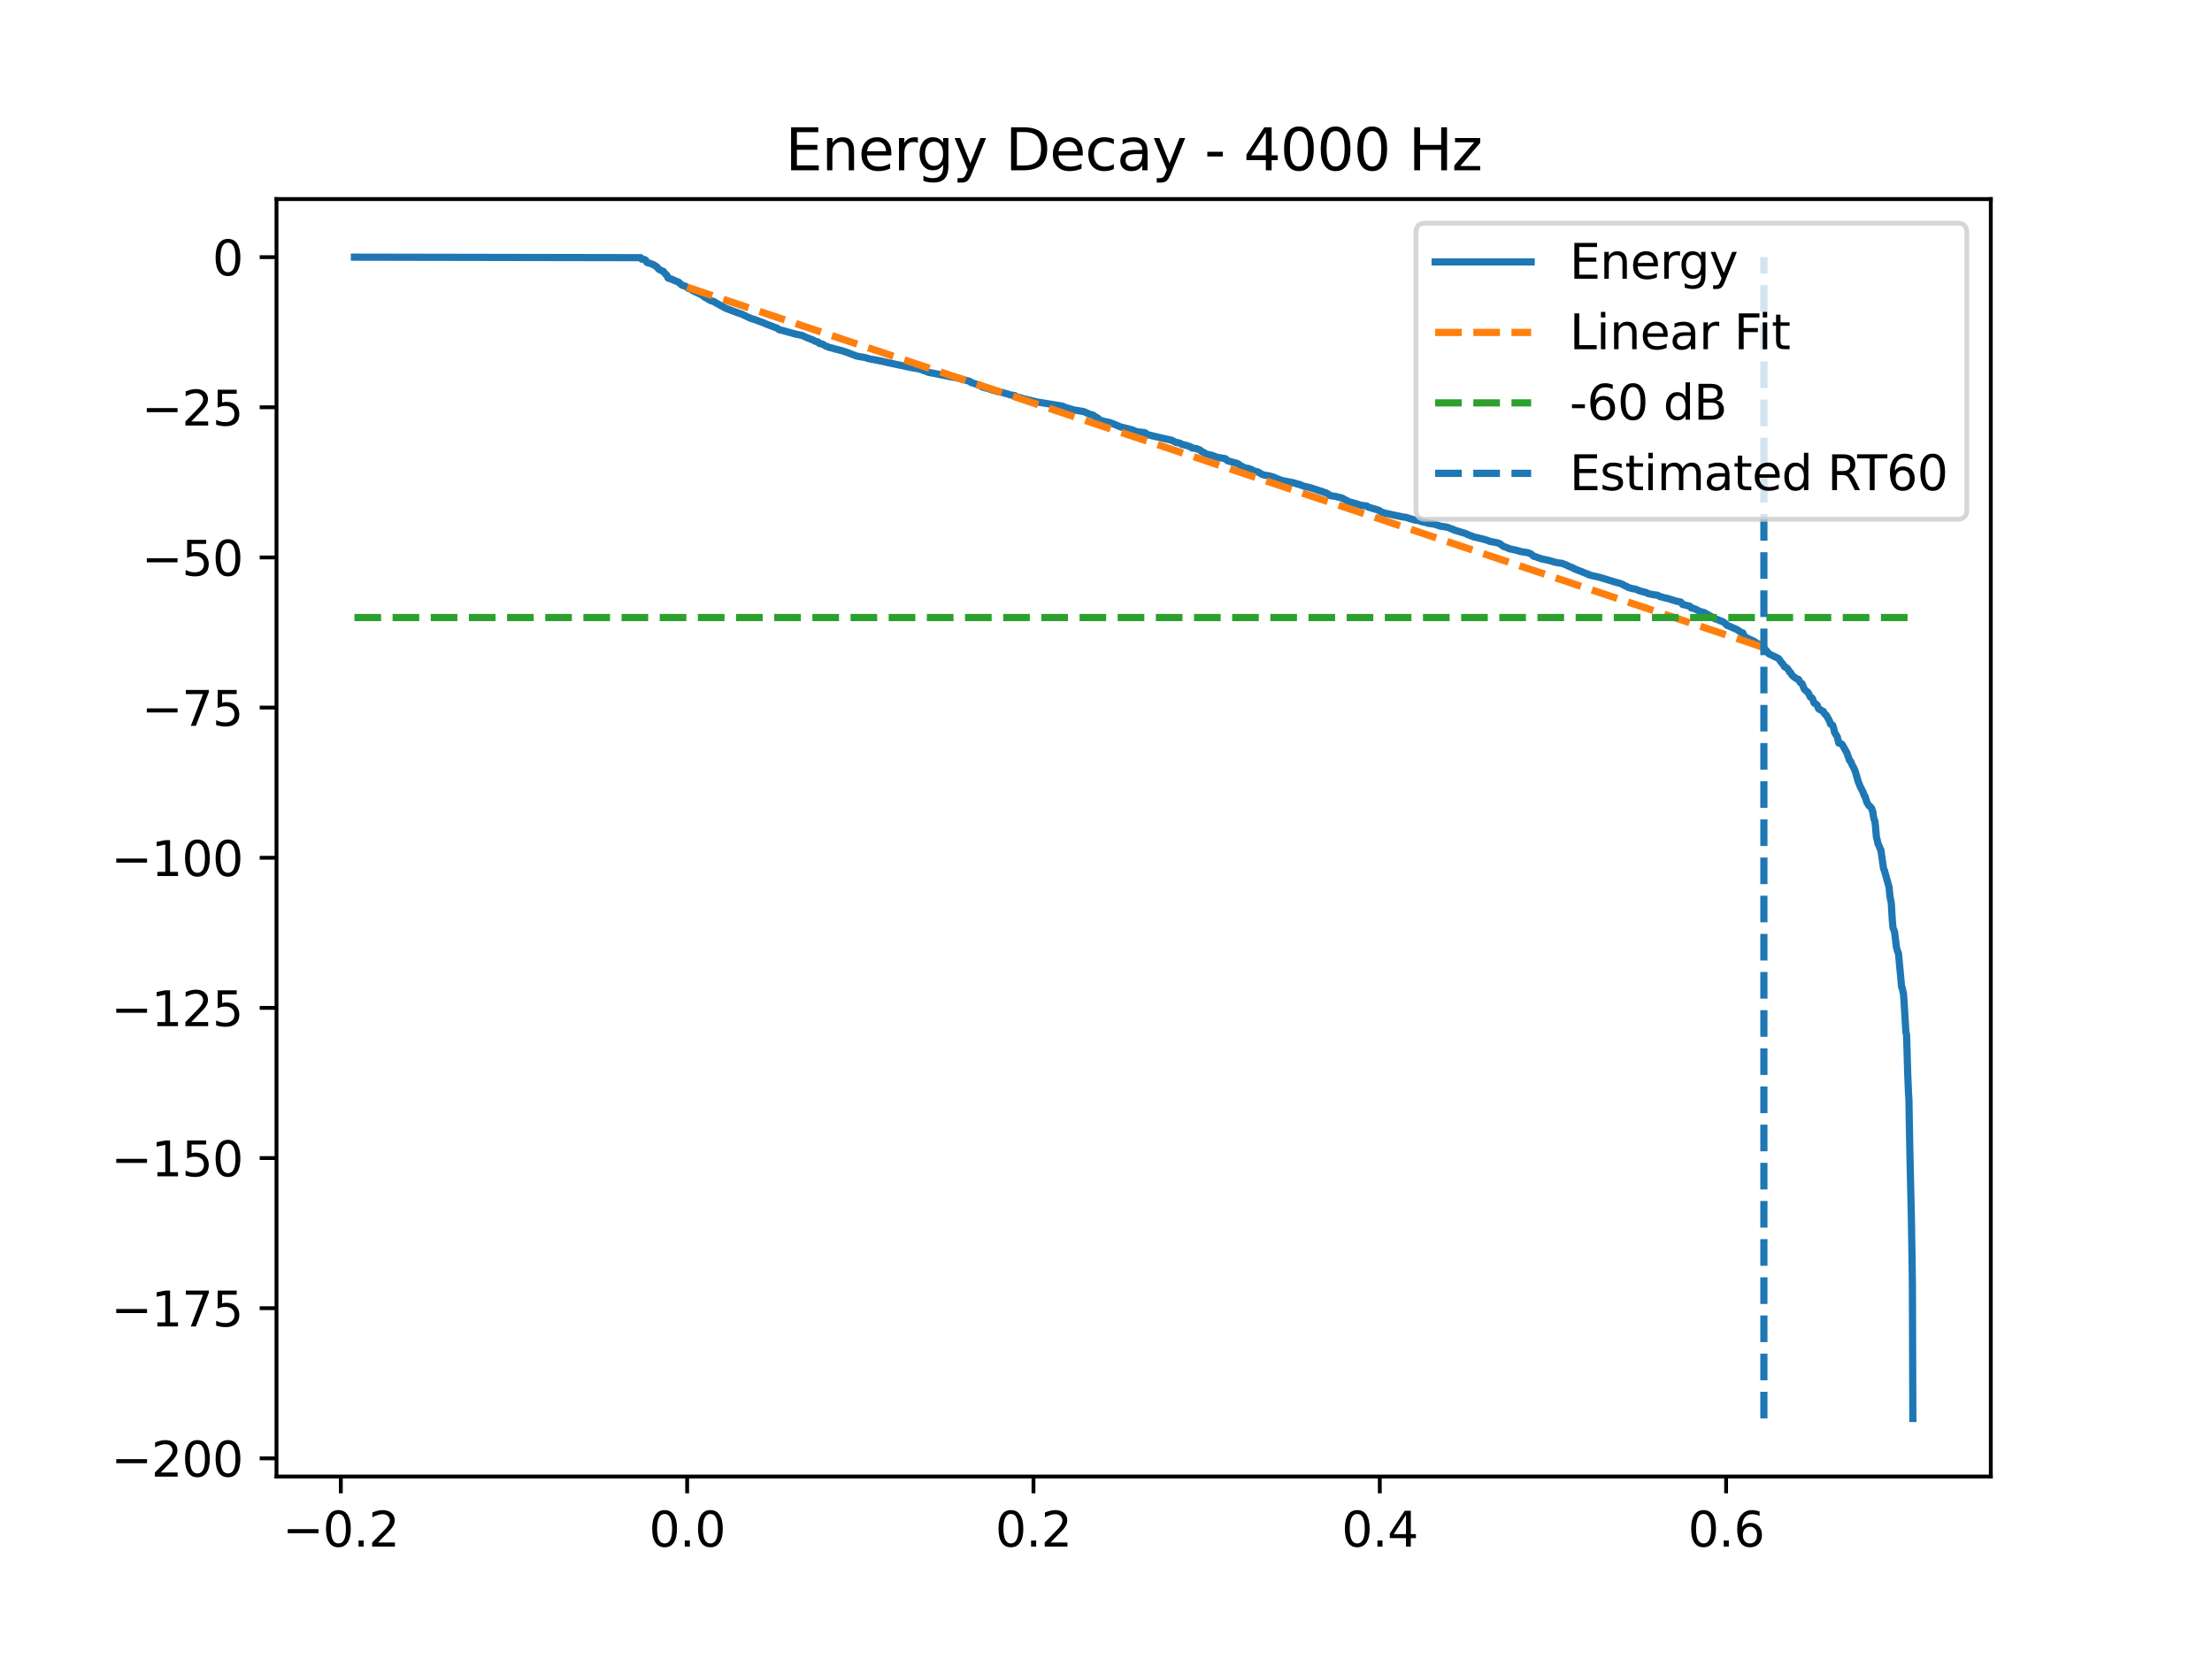 <?xml version="1.0" encoding="utf-8" standalone="no"?>
<!DOCTYPE svg PUBLIC "-//W3C//DTD SVG 1.1//EN"
  "http://www.w3.org/Graphics/SVG/1.1/DTD/svg11.dtd">
<svg xmlns:xlink="http://www.w3.org/1999/xlink" width="460.8pt" height="345.6pt" viewBox="0 0 460.8 345.6" xmlns="http://www.w3.org/2000/svg" version="1.1">
 <defs>
  <style type="text/css">*{stroke-linejoin: round; stroke-linecap: butt}</style>
 </defs>
 <g id="figure_1">
  <g id="patch_1">
   <path d="M 0 345.6 
L 460.8 345.6 
L 460.8 0 
L 0 0 
z
" style="fill: #ffffff"/>
  </g>
  <g id="axes_1">
   <g id="patch_2">
    <path d="M 57.6 307.584 
L 414.72 307.584 
L 414.72 41.472 
L 57.6 41.472 
z
" style="fill: #ffffff"/>
   </g>
   <g id="matplotlib.axis_1">
    <g id="xtick_1">
     <g id="line2d_1">
      <defs>
       <path id="mf764a159f8" d="M 0 0 
L 0 3.5 
" style="stroke: #000000; stroke-width: 0.8"/>
      </defs>
      <g>
       <use xlink:href="#mf764a159f8" x="71" y="307.584" style="stroke: #000000; stroke-width: 0.8"/>
      </g>
     </g>
     <g id="text_1">
      <!-- −0.2 -->
      <g transform="translate(58.858 322.182) scale(0.1 -0.1)">
       <defs>
        <path id="DejaVuSans-2212" d="M 678 2272 
L 4684 2272 
L 4684 1741 
L 678 1741 
L 678 2272 
z
" transform="scale(0.016)"/>
        <path id="DejaVuSans-30" d="M 2034 4250 
Q 1547 4250 1301 3770 
Q 1056 3291 1056 2328 
Q 1056 1369 1301 889 
Q 1547 409 2034 409 
Q 2525 409 2770 889 
Q 3016 1369 3016 2328 
Q 3016 3291 2770 3770 
Q 2525 4250 2034 4250 
z
M 2034 4750 
Q 2819 4750 3233 4129 
Q 3647 3509 3647 2328 
Q 3647 1150 3233 529 
Q 2819 -91 2034 -91 
Q 1250 -91 836 529 
Q 422 1150 422 2328 
Q 422 3509 836 4129 
Q 1250 4750 2034 4750 
z
" transform="scale(0.016)"/>
        <path id="DejaVuSans-2e" d="M 684 794 
L 1344 794 
L 1344 0 
L 684 0 
L 684 794 
z
" transform="scale(0.016)"/>
        <path id="DejaVuSans-32" d="M 1228 531 
L 3431 531 
L 3431 0 
L 469 0 
L 469 531 
Q 828 903 1448 1529 
Q 2069 2156 2228 2338 
Q 2531 2678 2651 2914 
Q 2772 3150 2772 3378 
Q 2772 3750 2511 3984 
Q 2250 4219 1831 4219 
Q 1534 4219 1204 4116 
Q 875 4013 500 3803 
L 500 4441 
Q 881 4594 1212 4672 
Q 1544 4750 1819 4750 
Q 2544 4750 2975 4387 
Q 3406 4025 3406 3419 
Q 3406 3131 3298 2873 
Q 3191 2616 2906 2266 
Q 2828 2175 2409 1742 
Q 1991 1309 1228 531 
z
" transform="scale(0.016)"/>
       </defs>
       <use xlink:href="#DejaVuSans-2212"/>
       <use xlink:href="#DejaVuSans-30" transform="translate(83.789 0)"/>
       <use xlink:href="#DejaVuSans-2e" transform="translate(147.412 0)"/>
       <use xlink:href="#DejaVuSans-32" transform="translate(179.199 0)"/>
      </g>
     </g>
    </g>
    <g id="xtick_2">
     <g id="line2d_2">
      <g>
       <use xlink:href="#mf764a159f8" x="143.145" y="307.584" style="stroke: #000000; stroke-width: 0.8"/>
      </g>
     </g>
     <g id="text_2">
      <!-- 0.0 -->
      <g transform="translate(135.193 322.182) scale(0.1 -0.1)">
       <use xlink:href="#DejaVuSans-30"/>
       <use xlink:href="#DejaVuSans-2e" transform="translate(63.623 0)"/>
       <use xlink:href="#DejaVuSans-30" transform="translate(95.41 0)"/>
      </g>
     </g>
    </g>
    <g id="xtick_3">
     <g id="line2d_3">
      <g>
       <use xlink:href="#mf764a159f8" x="215.29" y="307.584" style="stroke: #000000; stroke-width: 0.8"/>
      </g>
     </g>
     <g id="text_3">
      <!-- 0.2 -->
      <g transform="translate(207.339 322.182) scale(0.1 -0.1)">
       <use xlink:href="#DejaVuSans-30"/>
       <use xlink:href="#DejaVuSans-2e" transform="translate(63.623 0)"/>
       <use xlink:href="#DejaVuSans-32" transform="translate(95.41 0)"/>
      </g>
     </g>
    </g>
    <g id="xtick_4">
     <g id="line2d_4">
      <g>
       <use xlink:href="#mf764a159f8" x="287.436" y="307.584" style="stroke: #000000; stroke-width: 0.8"/>
      </g>
     </g>
     <g id="text_4">
      <!-- 0.4 -->
      <g transform="translate(279.484 322.182) scale(0.1 -0.1)">
       <defs>
        <path id="DejaVuSans-34" d="M 2419 4116 
L 825 1625 
L 2419 1625 
L 2419 4116 
z
M 2253 4666 
L 3047 4666 
L 3047 1625 
L 3713 1625 
L 3713 1100 
L 3047 1100 
L 3047 0 
L 2419 0 
L 2419 1100 
L 313 1100 
L 313 1709 
L 2253 4666 
z
" transform="scale(0.016)"/>
       </defs>
       <use xlink:href="#DejaVuSans-30"/>
       <use xlink:href="#DejaVuSans-2e" transform="translate(63.623 0)"/>
       <use xlink:href="#DejaVuSans-34" transform="translate(95.41 0)"/>
      </g>
     </g>
    </g>
    <g id="xtick_5">
     <g id="line2d_5">
      <g>
       <use xlink:href="#mf764a159f8" x="359.581" y="307.584" style="stroke: #000000; stroke-width: 0.8"/>
      </g>
     </g>
     <g id="text_5">
      <!-- 0.6 -->
      <g transform="translate(351.63 322.182) scale(0.1 -0.1)">
       <defs>
        <path id="DejaVuSans-36" d="M 2113 2584 
Q 1688 2584 1439 2293 
Q 1191 2003 1191 1497 
Q 1191 994 1439 701 
Q 1688 409 2113 409 
Q 2538 409 2786 701 
Q 3034 994 3034 1497 
Q 3034 2003 2786 2293 
Q 2538 2584 2113 2584 
z
M 3366 4563 
L 3366 3988 
Q 3128 4100 2886 4159 
Q 2644 4219 2406 4219 
Q 1781 4219 1451 3797 
Q 1122 3375 1075 2522 
Q 1259 2794 1537 2939 
Q 1816 3084 2150 3084 
Q 2853 3084 3261 2657 
Q 3669 2231 3669 1497 
Q 3669 778 3244 343 
Q 2819 -91 2113 -91 
Q 1303 -91 875 529 
Q 447 1150 447 2328 
Q 447 3434 972 4092 
Q 1497 4750 2381 4750 
Q 2619 4750 2861 4703 
Q 3103 4656 3366 4563 
z
" transform="scale(0.016)"/>
       </defs>
       <use xlink:href="#DejaVuSans-30"/>
       <use xlink:href="#DejaVuSans-2e" transform="translate(63.623 0)"/>
       <use xlink:href="#DejaVuSans-36" transform="translate(95.41 0)"/>
      </g>
     </g>
    </g>
   </g>
   <g id="matplotlib.axis_2">
    <g id="ytick_1">
     <g id="line2d_6">
      <defs>
       <path id="mfdb35d7079" d="M 0 0 
L -3.5 0 
" style="stroke: #000000; stroke-width: 0.8"/>
      </defs>
      <g>
       <use xlink:href="#mfdb35d7079" x="57.6" y="303.801" style="stroke: #000000; stroke-width: 0.8"/>
      </g>
     </g>
     <g id="text_6">
      <!-- −200 -->
      <g transform="translate(23.133 307.6) scale(0.1 -0.1)">
       <use xlink:href="#DejaVuSans-2212"/>
       <use xlink:href="#DejaVuSans-32" transform="translate(83.789 0)"/>
       <use xlink:href="#DejaVuSans-30" transform="translate(147.412 0)"/>
       <use xlink:href="#DejaVuSans-30" transform="translate(211.035 0)"/>
      </g>
     </g>
    </g>
    <g id="ytick_2">
     <g id="line2d_7">
      <g>
       <use xlink:href="#mfdb35d7079" x="57.6" y="272.522" style="stroke: #000000; stroke-width: 0.8"/>
      </g>
     </g>
     <g id="text_7">
      <!-- −175 -->
      <g transform="translate(23.133 276.321) scale(0.1 -0.1)">
       <defs>
        <path id="DejaVuSans-31" d="M 794 531 
L 1825 531 
L 1825 4091 
L 703 3866 
L 703 4441 
L 1819 4666 
L 2450 4666 
L 2450 531 
L 3481 531 
L 3481 0 
L 794 0 
L 794 531 
z
" transform="scale(0.016)"/>
        <path id="DejaVuSans-37" d="M 525 4666 
L 3525 4666 
L 3525 4397 
L 1831 0 
L 1172 0 
L 2766 4134 
L 525 4134 
L 525 4666 
z
" transform="scale(0.016)"/>
        <path id="DejaVuSans-35" d="M 691 4666 
L 3169 4666 
L 3169 4134 
L 1269 4134 
L 1269 2991 
Q 1406 3038 1543 3061 
Q 1681 3084 1819 3084 
Q 2600 3084 3056 2656 
Q 3513 2228 3513 1497 
Q 3513 744 3044 326 
Q 2575 -91 1722 -91 
Q 1428 -91 1123 -41 
Q 819 9 494 109 
L 494 744 
Q 775 591 1075 516 
Q 1375 441 1709 441 
Q 2250 441 2565 725 
Q 2881 1009 2881 1497 
Q 2881 1984 2565 2268 
Q 2250 2553 1709 2553 
Q 1456 2553 1204 2497 
Q 953 2441 691 2322 
L 691 4666 
z
" transform="scale(0.016)"/>
       </defs>
       <use xlink:href="#DejaVuSans-2212"/>
       <use xlink:href="#DejaVuSans-31" transform="translate(83.789 0)"/>
       <use xlink:href="#DejaVuSans-37" transform="translate(147.412 0)"/>
       <use xlink:href="#DejaVuSans-35" transform="translate(211.035 0)"/>
      </g>
     </g>
    </g>
    <g id="ytick_3">
     <g id="line2d_8">
      <g>
       <use xlink:href="#mfdb35d7079" x="57.6" y="241.243" style="stroke: #000000; stroke-width: 0.8"/>
      </g>
     </g>
     <g id="text_8">
      <!-- −150 -->
      <g transform="translate(23.133 245.042) scale(0.1 -0.1)">
       <use xlink:href="#DejaVuSans-2212"/>
       <use xlink:href="#DejaVuSans-31" transform="translate(83.789 0)"/>
       <use xlink:href="#DejaVuSans-35" transform="translate(147.412 0)"/>
       <use xlink:href="#DejaVuSans-30" transform="translate(211.035 0)"/>
      </g>
     </g>
    </g>
    <g id="ytick_4">
     <g id="line2d_9">
      <g>
       <use xlink:href="#mfdb35d7079" x="57.6" y="209.963" style="stroke: #000000; stroke-width: 0.8"/>
      </g>
     </g>
     <g id="text_9">
      <!-- −125 -->
      <g transform="translate(23.133 213.763) scale(0.1 -0.1)">
       <use xlink:href="#DejaVuSans-2212"/>
       <use xlink:href="#DejaVuSans-31" transform="translate(83.789 0)"/>
       <use xlink:href="#DejaVuSans-32" transform="translate(147.412 0)"/>
       <use xlink:href="#DejaVuSans-35" transform="translate(211.035 0)"/>
      </g>
     </g>
    </g>
    <g id="ytick_5">
     <g id="line2d_10">
      <g>
       <use xlink:href="#mfdb35d7079" x="57.6" y="178.684" style="stroke: #000000; stroke-width: 0.8"/>
      </g>
     </g>
     <g id="text_10">
      <!-- −100 -->
      <g transform="translate(23.133 182.484) scale(0.1 -0.1)">
       <use xlink:href="#DejaVuSans-2212"/>
       <use xlink:href="#DejaVuSans-31" transform="translate(83.789 0)"/>
       <use xlink:href="#DejaVuSans-30" transform="translate(147.412 0)"/>
       <use xlink:href="#DejaVuSans-30" transform="translate(211.035 0)"/>
      </g>
     </g>
    </g>
    <g id="ytick_6">
     <g id="line2d_11">
      <g>
       <use xlink:href="#mfdb35d7079" x="57.6" y="147.405" style="stroke: #000000; stroke-width: 0.8"/>
      </g>
     </g>
     <g id="text_11">
      <!-- −75 -->
      <g transform="translate(29.495 151.204) scale(0.1 -0.1)">
       <use xlink:href="#DejaVuSans-2212"/>
       <use xlink:href="#DejaVuSans-37" transform="translate(83.789 0)"/>
       <use xlink:href="#DejaVuSans-35" transform="translate(147.412 0)"/>
      </g>
     </g>
    </g>
    <g id="ytick_7">
     <g id="line2d_12">
      <g>
       <use xlink:href="#mfdb35d7079" x="57.6" y="116.126" style="stroke: #000000; stroke-width: 0.8"/>
      </g>
     </g>
     <g id="text_12">
      <!-- −50 -->
      <g transform="translate(29.495 119.925) scale(0.1 -0.1)">
       <use xlink:href="#DejaVuSans-2212"/>
       <use xlink:href="#DejaVuSans-35" transform="translate(83.789 0)"/>
       <use xlink:href="#DejaVuSans-30" transform="translate(147.412 0)"/>
      </g>
     </g>
    </g>
    <g id="ytick_8">
     <g id="line2d_13">
      <g>
       <use xlink:href="#mfdb35d7079" x="57.6" y="84.847" style="stroke: #000000; stroke-width: 0.8"/>
      </g>
     </g>
     <g id="text_13">
      <!-- −25 -->
      <g transform="translate(29.495 88.646) scale(0.1 -0.1)">
       <use xlink:href="#DejaVuSans-2212"/>
       <use xlink:href="#DejaVuSans-32" transform="translate(83.789 0)"/>
       <use xlink:href="#DejaVuSans-35" transform="translate(147.412 0)"/>
      </g>
     </g>
    </g>
    <g id="ytick_9">
     <g id="line2d_14">
      <g>
       <use xlink:href="#mfdb35d7079" x="57.6" y="53.568" style="stroke: #000000; stroke-width: 0.8"/>
      </g>
     </g>
     <g id="text_14">
      <!-- 0 -->
      <g transform="translate(44.237 57.367) scale(0.1 -0.1)">
       <use xlink:href="#DejaVuSans-30"/>
      </g>
     </g>
    </g>
   </g>
   <g id="line2d_15">
    <path d="M 73.833 53.568 
L 133.465 53.677 
L 133.676 53.977 
L 134.33 54.089 
L 134.503 54.217 
L 134.698 54.594 
L 134.833 54.717 
L 135.254 54.812 
L 135.96 55.06 
L 136.111 55.15 
L 136.825 55.566 
L 137.005 55.819 
L 137.298 56.13 
L 137.554 56.238 
L 137.862 56.4 
L 138.17 56.525 
L 138.591 57.033 
L 138.749 57.249 
L 138.959 57.373 
L 139.154 57.903 
L 139.38 58.015 
L 139.974 58.171 
L 140.131 58.27 
L 140.417 58.379 
L 140.725 58.527 
L 141.229 58.722 
L 141.386 58.771 
L 141.492 58.899 
L 141.642 59.065 
L 141.867 59.198 
L 142.033 59.403 
L 142.874 59.66 
L 143.055 59.813 
L 143.22 59.915 
L 143.416 60.096 
L 143.859 60.211 
L 144.34 60.57 
L 146.189 61.425 
L 146.775 61.899 
L 147.256 62.124 
L 147.489 62.311 
L 147.759 62.44 
L 147.97 62.585 
L 148.278 62.707 
L 148.496 62.736 
L 148.819 62.874 
L 149.104 63.074 
L 150.998 64.11 
L 151.164 64.214 
L 153.974 65.271 
L 154.44 65.399 
L 154.733 65.533 
L 154.959 65.65 
L 156.221 66.242 
L 156.499 66.351 
L 156.853 66.466 
L 157.251 66.576 
L 157.582 66.713 
L 159.13 67.269 
L 159.325 67.383 
L 159.791 67.561 
L 160.618 67.893 
L 161.039 68.024 
L 161.272 68.157 
L 161.752 68.298 
L 161.925 68.382 
L 162.076 68.493 
L 162.331 68.698 
L 162.88 68.81 
L 165.382 69.497 
L 165.608 69.571 
L 166.201 69.679 
L 166.412 69.744 
L 167.201 69.902 
L 167.456 70.048 
L 168.208 70.394 
L 168.569 70.517 
L 168.742 70.599 
L 169.478 70.864 
L 169.643 71.029 
L 170.455 71.262 
L 170.553 71.423 
L 170.696 71.553 
L 171.349 71.677 
L 171.92 72.042 
L 172.777 72.377 
L 173.356 72.521 
L 173.604 72.568 
L 173.822 72.684 
L 174.295 72.768 
L 175.565 73.109 
L 175.873 73.214 
L 176.738 73.507 
L 176.948 73.605 
L 178.098 74.033 
L 178.263 74.115 
L 178.707 74.225 
L 180.225 74.483 
L 181.074 74.743 
L 181.307 74.788 
L 182.231 74.954 
L 182.577 75.013 
L 183.118 75.133 
L 183.584 75.22 
L 184.208 75.377 
L 184.546 75.44 
L 185.305 75.614 
L 185.53 75.662 
L 190.032 76.615 
L 190.656 76.714 
L 191.678 76.893 
L 193.406 77.565 
L 194.721 77.808 
L 197.615 78.403 
L 199.2 78.68 
L 201.771 79.37 
L 202.079 79.471 
L 202.289 79.685 
L 202.635 79.773 
L 204.251 80.353 
L 204.529 80.584 
L 205.152 80.769 
L 205.709 80.891 
L 206.723 81.244 
L 206.979 81.295 
L 207.332 81.417 
L 207.858 81.568 
L 208.429 81.68 
L 208.827 81.775 
L 210.165 82.147 
L 210.391 82.246 
L 211.435 82.426 
L 211.6 82.656 
L 212.239 82.779 
L 212.825 82.914 
L 212.998 83.027 
L 213.382 83.094 
L 213.81 83.203 
L 214.87 83.454 
L 215.779 83.671 
L 215.974 83.733 
L 216.936 83.878 
L 221.16 84.578 
L 221.468 84.66 
L 221.678 84.77 
L 222.34 85 
L 223.159 85.229 
L 223.354 85.34 
L 225.639 85.722 
L 225.812 85.771 
L 226.12 85.88 
L 226.39 86.033 
L 226.586 86.095 
L 226.796 86.203 
L 226.969 86.271 
L 227.736 86.485 
L 228.006 86.721 
L 228.119 86.825 
L 228.292 86.871 
L 228.532 86.988 
L 228.998 87.379 
L 229.171 87.584 
L 229.765 87.703 
L 230.095 87.812 
L 230.742 87.922 
L 231.44 88.091 
L 231.643 88.187 
L 232.184 88.423 
L 232.335 88.489 
L 232.658 88.587 
L 232.883 88.704 
L 233.409 88.929 
L 235.439 89.427 
L 235.709 89.539 
L 235.995 89.584 
L 236.19 89.686 
L 236.385 89.81 
L 236.927 89.936 
L 237.19 89.974 
L 238.054 90.082 
L 238.332 90.104 
L 238.67 90.223 
L 238.948 90.511 
L 239.196 90.583 
L 239.76 90.696 
L 240.053 90.804 
L 240.256 90.834 
L 240.782 90.96 
L 244.021 91.701 
L 244.224 91.761 
L 244.419 91.891 
L 244.569 91.96 
L 244.855 92.099 
L 245.05 92.18 
L 245.389 92.224 
L 245.855 92.328 
L 246.148 92.553 
L 246.749 92.694 
L 247.297 92.83 
L 248.064 93.106 
L 248.297 93.314 
L 249.281 93.457 
L 249.522 93.581 
L 249.868 93.692 
L 250.476 94.147 
L 250.657 94.212 
L 250.897 94.329 
L 251.265 94.619 
L 252.423 94.822 
L 252.611 94.92 
L 253.377 95.178 
L 253.633 95.267 
L 255.271 95.551 
L 255.729 95.985 
L 256.368 96.165 
L 257.706 96.527 
L 257.976 96.661 
L 258.112 96.783 
L 258.427 97.028 
L 258.728 97.141 
L 259.307 97.483 
L 260.058 97.583 
L 260.224 97.654 
L 260.614 97.777 
L 261.028 98.012 
L 261.509 98.21 
L 262.057 98.317 
L 262.283 98.438 
L 262.688 98.695 
L 262.846 98.798 
L 263.004 98.843 
L 263.312 98.955 
L 263.545 98.999 
L 264.334 99.114 
L 264.665 99.224 
L 265.123 99.339 
L 266.972 100.078 
L 267.506 100.188 
L 268.964 100.476 
L 269.332 100.54 
L 269.978 100.722 
L 270.166 100.814 
L 270.827 100.934 
L 271.03 101.07 
L 271.662 101.291 
L 272.947 101.586 
L 274.202 101.996 
L 275.104 102.3 
L 275.397 102.377 
L 275.705 102.509 
L 275.893 102.567 
L 276.253 102.678 
L 276.967 103.098 
L 277.2 103.271 
L 278.32 103.419 
L 278.628 103.529 
L 278.966 103.599 
L 279.447 103.702 
L 279.628 103.776 
L 280.214 104.091 
L 280.529 104.259 
L 280.747 104.364 
L 280.935 104.514 
L 281.394 104.625 
L 282.619 104.952 
L 283.13 105.149 
L 283.626 105.276 
L 283.851 105.304 
L 284.738 105.41 
L 284.963 105.616 
L 285.339 105.725 
L 287.233 106.29 
L 287.398 106.384 
L 287.556 106.541 
L 287.902 106.708 
L 288.172 106.78 
L 288.48 106.894 
L 292.2 107.68 
L 292.99 107.792 
L 293.621 108.027 
L 293.891 108.068 
L 294.35 108.23 
L 294.523 108.281 
L 295.763 108.487 
L 295.936 108.588 
L 296.101 108.663 
L 296.747 108.78 
L 297.213 108.894 
L 297.484 109.002 
L 298.784 109.187 
L 299.761 109.503 
L 299.956 109.593 
L 301.384 109.808 
L 301.895 109.964 
L 302.12 110.079 
L 302.293 110.163 
L 302.752 110.275 
L 302.932 110.431 
L 303.421 110.555 
L 303.631 110.62 
L 305.375 111.166 
L 305.525 111.235 
L 305.713 111.347 
L 306.863 111.769 
L 306.998 111.857 
L 307.682 111.986 
L 308.155 112.108 
L 309.027 112.314 
L 309.192 112.365 
L 309.553 112.477 
L 309.801 112.548 
L 310.117 112.66 
L 310.289 112.766 
L 311.605 113.01 
L 312.221 113.163 
L 312.476 113.291 
L 312.995 113.679 
L 313.153 113.822 
L 313.739 114.011 
L 313.957 114.086 
L 314.355 114.297 
L 315.49 114.541 
L 316.121 114.679 
L 316.392 114.788 
L 316.888 114.916 
L 318.263 115.134 
L 318.594 115.253 
L 318.857 115.366 
L 319.195 115.606 
L 319.48 115.868 
L 319.901 115.981 
L 320.104 116.054 
L 320.382 116.183 
L 320.871 116.314 
L 321.156 116.429 
L 322.487 116.697 
L 323.569 117.007 
L 323.794 117.094 
L 324.388 117.202 
L 324.606 117.253 
L 325.41 117.36 
L 326.364 117.727 
L 326.56 117.839 
L 326.936 118.021 
L 327.657 118.284 
L 327.867 118.45 
L 330.295 119.41 
L 330.43 119.489 
L 330.843 119.59 
L 331.001 119.748 
L 331.497 119.873 
L 331.941 119.983 
L 333.166 120.246 
L 333.466 120.332 
L 336.66 121.316 
L 336.878 121.376 
L 337.584 121.558 
L 338.148 121.826 
L 338.321 121.946 
L 338.99 122.232 
L 339.095 122.335 
L 339.245 122.397 
L 339.696 122.516 
L 339.892 122.581 
L 340.448 122.69 
L 340.696 122.718 
L 341.162 122.912 
L 341.357 123.001 
L 341.778 123.138 
L 342.101 123.241 
L 342.687 123.357 
L 343.108 123.533 
L 343.319 123.654 
L 343.777 123.764 
L 344.386 123.881 
L 345.28 123.991 
L 345.889 124.305 
L 346.452 124.421 
L 346.618 124.514 
L 347.407 124.664 
L 349.271 125.249 
L 350.12 125.42 
L 350.338 125.613 
L 350.496 125.904 
L 352.051 126.305 
L 352.344 126.657 
L 352.795 126.749 
L 353.231 126.913 
L 354.216 127.42 
L 354.817 127.537 
L 355.02 127.612 
L 357.319 128.927 
L 357.936 129.121 
L 358.296 129.292 
L 358.958 129.53 
L 359.251 129.777 
L 359.536 129.969 
L 359.702 130.225 
L 361.791 131.12 
L 361.986 131.258 
L 362.189 131.37 
L 362.43 131.572 
L 363.076 131.857 
L 363.339 132.568 
L 363.519 132.701 
L 363.978 132.92 
L 364.248 133.052 
L 364.399 133.146 
L 364.714 133.274 
L 365.345 133.576 
L 365.639 133.75 
L 365.819 133.902 
L 366.42 134.241 
L 366.736 134.357 
L 366.961 134.516 
L 367.119 134.78 
L 367.502 134.995 
L 367.72 135.349 
L 367.916 135.466 
L 368.088 135.698 
L 368.194 135.819 
L 368.524 136.226 
L 370.478 137.157 
L 370.644 137.362 
L 370.734 137.473 
L 371.027 137.897 
L 371.207 138.106 
L 371.508 138.479 
L 371.568 138.58 
L 371.763 138.922 
L 372.026 139.002 
L 372.267 139.191 
L 372.628 139.649 
L 372.8 139.989 
L 372.996 140.086 
L 373.229 140.532 
L 373.364 140.683 
L 373.507 140.848 
L 373.792 141.049 
L 373.943 141.176 
L 374.334 141.428 
L 374.672 141.538 
L 375.032 142.189 
L 375.408 142.436 
L 375.837 143.512 
L 376.13 143.82 
L 376.378 144.033 
L 376.528 144.15 
L 376.663 144.258 
L 377.129 145.22 
L 377.392 145.331 
L 377.595 145.576 
L 377.896 146.425 
L 378.076 146.537 
L 378.459 146.773 
L 378.557 146.881 
L 378.82 147.604 
L 378.925 147.715 
L 379.076 147.788 
L 379.316 147.91 
L 379.489 148.029 
L 379.835 148.195 
L 380.12 148.73 
L 380.488 149.031 
L 380.932 149.863 
L 381.075 150.15 
L 381.15 150.263 
L 381.338 150.841 
L 381.571 150.948 
L 381.781 151.073 
L 382.022 151.817 
L 382.172 152.593 
L 382.255 152.712 
L 382.743 153.491 
L 383.044 154.79 
L 383.547 154.957 
L 383.728 155.064 
L 384.051 155.601 
L 384.75 156.868 
L 385.321 158.458 
L 385.539 158.618 
L 385.734 159.105 
L 385.809 159.293 
L 386.155 159.931 
L 386.238 160.126 
L 386.433 160.526 
L 387.139 162.932 
L 387.184 163.043 
L 387.245 163.181 
L 387.478 163.75 
L 387.545 163.952 
L 387.748 164.297 
L 388.116 165.038 
L 388.349 165.716 
L 388.5 165.835 
L 388.928 167.222 
L 389.018 167.333 
L 389.334 167.84 
L 389.514 167.947 
L 389.875 168.355 
L 390.04 168.93 
L 390.145 169.063 
L 390.243 169.897 
L 390.378 170.605 
L 390.544 170.945 
L 390.672 171.841 
L 390.889 174.362 
L 391.047 174.911 
L 391.198 175.747 
L 391.543 176.416 
L 391.694 176.899 
L 391.814 177.024 
L 392.392 181.026 
L 392.505 181.153 
L 393.527 184.825 
L 393.708 186.692 
L 393.993 188.154 
L 394.211 191.876 
L 394.354 193.316 
L 394.504 193.672 
L 394.662 194.087 
L 394.685 194.226 
L 395.038 197.135 
L 395.06 197.237 
L 395.203 197.902 
L 395.489 198.625 
L 396.143 205.618 
L 396.225 205.729 
L 396.278 205.807 
L 396.451 206.716 
L 396.526 207.02 
L 396.661 208.825 
L 397.037 215.128 
L 397.172 215.511 
L 397.42 223.889 
L 397.585 227.888 
L 397.668 229.061 
L 397.728 232.999 
L 397.879 240.887 
L 398.172 253.611 
L 398.329 263.25 
L 398.39 267.923 
L 398.48 295.488 
L 398.48 295.488 
" clip-path="url(#p11d12a9205)" style="fill: none; stroke: #1f77b4; stroke-width: 1.5; stroke-linecap: square"/>
   </g>
   <g id="line2d_16">
    <path d="M 143.145 59.829 
L 367.45 134.894 
" clip-path="url(#p11d12a9205)" style="fill: none; stroke-dasharray: 5.55,2.4; stroke-dashoffset: 0; stroke: #ff7f0e; stroke-width: 1.5"/>
   </g>
   <g id="line2d_17">
    <path d="M 73.833 128.638 
L 398.487 128.638 
L 398.487 128.638 
" clip-path="url(#p11d12a9205)" style="fill: none; stroke-dasharray: 5.55,2.4; stroke-dashoffset: 0; stroke: #2ca02c; stroke-width: 1.5"/>
   </g>
   <g id="LineCollection_1">
    <path d="M 367.45 295.488 
L 367.45 53.568 
" clip-path="url(#p11d12a9205)" style="fill: none; stroke-dasharray: 5.55,2.4; stroke-dashoffset: 0; stroke: #1f77b4; stroke-width: 1.5"/>
   </g>
   <g id="patch_3">
    <path d="M 57.6 307.584 
L 57.6 41.472 
" style="fill: none; stroke: #000000; stroke-width: 0.8; stroke-linejoin: miter; stroke-linecap: square"/>
   </g>
   <g id="patch_4">
    <path d="M 414.72 307.584 
L 414.72 41.472 
" style="fill: none; stroke: #000000; stroke-width: 0.8; stroke-linejoin: miter; stroke-linecap: square"/>
   </g>
   <g id="patch_5">
    <path d="M 57.6 307.584 
L 414.72 307.584 
" style="fill: none; stroke: #000000; stroke-width: 0.8; stroke-linejoin: miter; stroke-linecap: square"/>
   </g>
   <g id="patch_6">
    <path d="M 57.6 41.472 
L 414.72 41.472 
" style="fill: none; stroke: #000000; stroke-width: 0.8; stroke-linejoin: miter; stroke-linecap: square"/>
   </g>
   <g id="text_15">
    <!-- Energy Decay - 4000 Hz -->
    <g transform="translate(163.59 35.472) scale(0.12 -0.12)">
     <defs>
      <path id="DejaVuSans-45" d="M 628 4666 
L 3578 4666 
L 3578 4134 
L 1259 4134 
L 1259 2753 
L 3481 2753 
L 3481 2222 
L 1259 2222 
L 1259 531 
L 3634 531 
L 3634 0 
L 628 0 
L 628 4666 
z
" transform="scale(0.016)"/>
      <path id="DejaVuSans-6e" d="M 3513 2113 
L 3513 0 
L 2938 0 
L 2938 2094 
Q 2938 2591 2744 2837 
Q 2550 3084 2163 3084 
Q 1697 3084 1428 2787 
Q 1159 2491 1159 1978 
L 1159 0 
L 581 0 
L 581 3500 
L 1159 3500 
L 1159 2956 
Q 1366 3272 1645 3428 
Q 1925 3584 2291 3584 
Q 2894 3584 3203 3211 
Q 3513 2838 3513 2113 
z
" transform="scale(0.016)"/>
      <path id="DejaVuSans-65" d="M 3597 1894 
L 3597 1613 
L 953 1613 
Q 991 1019 1311 708 
Q 1631 397 2203 397 
Q 2534 397 2845 478 
Q 3156 559 3463 722 
L 3463 178 
Q 3153 47 2828 -22 
Q 2503 -91 2169 -91 
Q 1331 -91 842 396 
Q 353 884 353 1716 
Q 353 2575 817 3079 
Q 1281 3584 2069 3584 
Q 2775 3584 3186 3129 
Q 3597 2675 3597 1894 
z
M 3022 2063 
Q 3016 2534 2758 2815 
Q 2500 3097 2075 3097 
Q 1594 3097 1305 2825 
Q 1016 2553 972 2059 
L 3022 2063 
z
" transform="scale(0.016)"/>
      <path id="DejaVuSans-72" d="M 2631 2963 
Q 2534 3019 2420 3045 
Q 2306 3072 2169 3072 
Q 1681 3072 1420 2755 
Q 1159 2438 1159 1844 
L 1159 0 
L 581 0 
L 581 3500 
L 1159 3500 
L 1159 2956 
Q 1341 3275 1631 3429 
Q 1922 3584 2338 3584 
Q 2397 3584 2469 3576 
Q 2541 3569 2628 3553 
L 2631 2963 
z
" transform="scale(0.016)"/>
      <path id="DejaVuSans-67" d="M 2906 1791 
Q 2906 2416 2648 2759 
Q 2391 3103 1925 3103 
Q 1463 3103 1205 2759 
Q 947 2416 947 1791 
Q 947 1169 1205 825 
Q 1463 481 1925 481 
Q 2391 481 2648 825 
Q 2906 1169 2906 1791 
z
M 3481 434 
Q 3481 -459 3084 -895 
Q 2688 -1331 1869 -1331 
Q 1566 -1331 1297 -1286 
Q 1028 -1241 775 -1147 
L 775 -588 
Q 1028 -725 1275 -790 
Q 1522 -856 1778 -856 
Q 2344 -856 2625 -561 
Q 2906 -266 2906 331 
L 2906 616 
Q 2728 306 2450 153 
Q 2172 0 1784 0 
Q 1141 0 747 490 
Q 353 981 353 1791 
Q 353 2603 747 3093 
Q 1141 3584 1784 3584 
Q 2172 3584 2450 3431 
Q 2728 3278 2906 2969 
L 2906 3500 
L 3481 3500 
L 3481 434 
z
" transform="scale(0.016)"/>
      <path id="DejaVuSans-79" d="M 2059 -325 
Q 1816 -950 1584 -1140 
Q 1353 -1331 966 -1331 
L 506 -1331 
L 506 -850 
L 844 -850 
Q 1081 -850 1212 -737 
Q 1344 -625 1503 -206 
L 1606 56 
L 191 3500 
L 800 3500 
L 1894 763 
L 2988 3500 
L 3597 3500 
L 2059 -325 
z
" transform="scale(0.016)"/>
      <path id="DejaVuSans-20" transform="scale(0.016)"/>
      <path id="DejaVuSans-44" d="M 1259 4147 
L 1259 519 
L 2022 519 
Q 2988 519 3436 956 
Q 3884 1394 3884 2338 
Q 3884 3275 3436 3711 
Q 2988 4147 2022 4147 
L 1259 4147 
z
M 628 4666 
L 1925 4666 
Q 3281 4666 3915 4102 
Q 4550 3538 4550 2338 
Q 4550 1131 3912 565 
Q 3275 0 1925 0 
L 628 0 
L 628 4666 
z
" transform="scale(0.016)"/>
      <path id="DejaVuSans-63" d="M 3122 3366 
L 3122 2828 
Q 2878 2963 2633 3030 
Q 2388 3097 2138 3097 
Q 1578 3097 1268 2742 
Q 959 2388 959 1747 
Q 959 1106 1268 751 
Q 1578 397 2138 397 
Q 2388 397 2633 464 
Q 2878 531 3122 666 
L 3122 134 
Q 2881 22 2623 -34 
Q 2366 -91 2075 -91 
Q 1284 -91 818 406 
Q 353 903 353 1747 
Q 353 2603 823 3093 
Q 1294 3584 2113 3584 
Q 2378 3584 2631 3529 
Q 2884 3475 3122 3366 
z
" transform="scale(0.016)"/>
      <path id="DejaVuSans-61" d="M 2194 1759 
Q 1497 1759 1228 1600 
Q 959 1441 959 1056 
Q 959 750 1161 570 
Q 1363 391 1709 391 
Q 2188 391 2477 730 
Q 2766 1069 2766 1631 
L 2766 1759 
L 2194 1759 
z
M 3341 1997 
L 3341 0 
L 2766 0 
L 2766 531 
Q 2569 213 2275 61 
Q 1981 -91 1556 -91 
Q 1019 -91 701 211 
Q 384 513 384 1019 
Q 384 1609 779 1909 
Q 1175 2209 1959 2209 
L 2766 2209 
L 2766 2266 
Q 2766 2663 2505 2880 
Q 2244 3097 1772 3097 
Q 1472 3097 1187 3025 
Q 903 2953 641 2809 
L 641 3341 
Q 956 3463 1253 3523 
Q 1550 3584 1831 3584 
Q 2591 3584 2966 3190 
Q 3341 2797 3341 1997 
z
" transform="scale(0.016)"/>
      <path id="DejaVuSans-2d" d="M 313 2009 
L 1997 2009 
L 1997 1497 
L 313 1497 
L 313 2009 
z
" transform="scale(0.016)"/>
      <path id="DejaVuSans-48" d="M 628 4666 
L 1259 4666 
L 1259 2753 
L 3553 2753 
L 3553 4666 
L 4184 4666 
L 4184 0 
L 3553 0 
L 3553 2222 
L 1259 2222 
L 1259 0 
L 628 0 
L 628 4666 
z
" transform="scale(0.016)"/>
      <path id="DejaVuSans-7a" d="M 353 3500 
L 3084 3500 
L 3084 2975 
L 922 459 
L 3084 459 
L 3084 0 
L 275 0 
L 275 525 
L 2438 3041 
L 353 3041 
L 353 3500 
z
" transform="scale(0.016)"/>
     </defs>
     <use xlink:href="#DejaVuSans-45"/>
     <use xlink:href="#DejaVuSans-6e" transform="translate(63.184 0)"/>
     <use xlink:href="#DejaVuSans-65" transform="translate(126.562 0)"/>
     <use xlink:href="#DejaVuSans-72" transform="translate(188.086 0)"/>
     <use xlink:href="#DejaVuSans-67" transform="translate(227.449 0)"/>
     <use xlink:href="#DejaVuSans-79" transform="translate(290.926 0)"/>
     <use xlink:href="#DejaVuSans-20" transform="translate(350.105 0)"/>
     <use xlink:href="#DejaVuSans-44" transform="translate(381.893 0)"/>
     <use xlink:href="#DejaVuSans-65" transform="translate(458.895 0)"/>
     <use xlink:href="#DejaVuSans-63" transform="translate(520.418 0)"/>
     <use xlink:href="#DejaVuSans-61" transform="translate(575.398 0)"/>
     <use xlink:href="#DejaVuSans-79" transform="translate(636.678 0)"/>
     <use xlink:href="#DejaVuSans-20" transform="translate(695.857 0)"/>
     <use xlink:href="#DejaVuSans-2d" transform="translate(727.645 0)"/>
     <use xlink:href="#DejaVuSans-20" transform="translate(763.729 0)"/>
     <use xlink:href="#DejaVuSans-34" transform="translate(795.516 0)"/>
     <use xlink:href="#DejaVuSans-30" transform="translate(859.139 0)"/>
     <use xlink:href="#DejaVuSans-30" transform="translate(922.762 0)"/>
     <use xlink:href="#DejaVuSans-30" transform="translate(986.385 0)"/>
     <use xlink:href="#DejaVuSans-20" transform="translate(1050.008 0)"/>
     <use xlink:href="#DejaVuSans-48" transform="translate(1081.795 0)"/>
     <use xlink:href="#DejaVuSans-7a" transform="translate(1156.99 0)"/>
    </g>
   </g>
   <g id="legend_1">
    <g id="patch_7">
     <path d="M 296.968 108.184 
L 407.72 108.184 
Q 409.72 108.184 409.72 106.184 
L 409.72 48.472 
Q 409.72 46.472 407.72 46.472 
L 296.968 46.472 
Q 294.968 46.472 294.968 48.472 
L 294.968 106.184 
Q 294.968 108.184 296.968 108.184 
z
" style="fill: #ffffff; opacity: 0.8; stroke: #cccccc; stroke-linejoin: miter"/>
    </g>
    <g id="line2d_18">
     <path d="M 298.968 54.57 
L 308.968 54.57 
L 318.968 54.57 
" style="fill: none; stroke: #1f77b4; stroke-width: 1.5; stroke-linecap: square"/>
    </g>
    <g id="text_16">
     <!-- Energy -->
     <g transform="translate(326.968 58.07) scale(0.1 -0.1)">
      <use xlink:href="#DejaVuSans-45"/>
      <use xlink:href="#DejaVuSans-6e" transform="translate(63.184 0)"/>
      <use xlink:href="#DejaVuSans-65" transform="translate(126.562 0)"/>
      <use xlink:href="#DejaVuSans-72" transform="translate(188.086 0)"/>
      <use xlink:href="#DejaVuSans-67" transform="translate(227.449 0)"/>
      <use xlink:href="#DejaVuSans-79" transform="translate(290.926 0)"/>
     </g>
    </g>
    <g id="line2d_19">
     <path d="M 298.968 69.249 
L 308.968 69.249 
L 318.968 69.249 
" style="fill: none; stroke-dasharray: 5.55,2.4; stroke-dashoffset: 0; stroke: #ff7f0e; stroke-width: 1.5"/>
    </g>
    <g id="text_17">
     <!-- Linear Fit -->
     <g transform="translate(326.968 72.749) scale(0.1 -0.1)">
      <defs>
       <path id="DejaVuSans-4c" d="M 628 4666 
L 1259 4666 
L 1259 531 
L 3531 531 
L 3531 0 
L 628 0 
L 628 4666 
z
" transform="scale(0.016)"/>
       <path id="DejaVuSans-69" d="M 603 3500 
L 1178 3500 
L 1178 0 
L 603 0 
L 603 3500 
z
M 603 4863 
L 1178 4863 
L 1178 4134 
L 603 4134 
L 603 4863 
z
" transform="scale(0.016)"/>
       <path id="DejaVuSans-46" d="M 628 4666 
L 3309 4666 
L 3309 4134 
L 1259 4134 
L 1259 2759 
L 3109 2759 
L 3109 2228 
L 1259 2228 
L 1259 0 
L 628 0 
L 628 4666 
z
" transform="scale(0.016)"/>
       <path id="DejaVuSans-74" d="M 1172 4494 
L 1172 3500 
L 2356 3500 
L 2356 3053 
L 1172 3053 
L 1172 1153 
Q 1172 725 1289 603 
Q 1406 481 1766 481 
L 2356 481 
L 2356 0 
L 1766 0 
Q 1100 0 847 248 
Q 594 497 594 1153 
L 594 3053 
L 172 3053 
L 172 3500 
L 594 3500 
L 594 4494 
L 1172 4494 
z
" transform="scale(0.016)"/>
      </defs>
      <use xlink:href="#DejaVuSans-4c"/>
      <use xlink:href="#DejaVuSans-69" transform="translate(55.713 0)"/>
      <use xlink:href="#DejaVuSans-6e" transform="translate(83.496 0)"/>
      <use xlink:href="#DejaVuSans-65" transform="translate(146.875 0)"/>
      <use xlink:href="#DejaVuSans-61" transform="translate(208.398 0)"/>
      <use xlink:href="#DejaVuSans-72" transform="translate(269.678 0)"/>
      <use xlink:href="#DejaVuSans-20" transform="translate(310.791 0)"/>
      <use xlink:href="#DejaVuSans-46" transform="translate(342.578 0)"/>
      <use xlink:href="#DejaVuSans-69" transform="translate(392.848 0)"/>
      <use xlink:href="#DejaVuSans-74" transform="translate(420.631 0)"/>
     </g>
    </g>
    <g id="line2d_20">
     <path d="M 298.968 83.927 
L 308.968 83.927 
L 318.968 83.927 
" style="fill: none; stroke-dasharray: 5.55,2.4; stroke-dashoffset: 0; stroke: #2ca02c; stroke-width: 1.5"/>
    </g>
    <g id="text_18">
     <!-- -60 dB -->
     <g transform="translate(326.968 87.427) scale(0.1 -0.1)">
      <defs>
       <path id="DejaVuSans-64" d="M 2906 2969 
L 2906 4863 
L 3481 4863 
L 3481 0 
L 2906 0 
L 2906 525 
Q 2725 213 2448 61 
Q 2172 -91 1784 -91 
Q 1150 -91 751 415 
Q 353 922 353 1747 
Q 353 2572 751 3078 
Q 1150 3584 1784 3584 
Q 2172 3584 2448 3432 
Q 2725 3281 2906 2969 
z
M 947 1747 
Q 947 1113 1208 752 
Q 1469 391 1925 391 
Q 2381 391 2643 752 
Q 2906 1113 2906 1747 
Q 2906 2381 2643 2742 
Q 2381 3103 1925 3103 
Q 1469 3103 1208 2742 
Q 947 2381 947 1747 
z
" transform="scale(0.016)"/>
       <path id="DejaVuSans-42" d="M 1259 2228 
L 1259 519 
L 2272 519 
Q 2781 519 3026 730 
Q 3272 941 3272 1375 
Q 3272 1813 3026 2020 
Q 2781 2228 2272 2228 
L 1259 2228 
z
M 1259 4147 
L 1259 2741 
L 2194 2741 
Q 2656 2741 2882 2914 
Q 3109 3088 3109 3444 
Q 3109 3797 2882 3972 
Q 2656 4147 2194 4147 
L 1259 4147 
z
M 628 4666 
L 2241 4666 
Q 2963 4666 3353 4366 
Q 3744 4066 3744 3513 
Q 3744 3084 3544 2831 
Q 3344 2578 2956 2516 
Q 3422 2416 3680 2098 
Q 3938 1781 3938 1306 
Q 3938 681 3513 340 
Q 3088 0 2303 0 
L 628 0 
L 628 4666 
z
" transform="scale(0.016)"/>
      </defs>
      <use xlink:href="#DejaVuSans-2d"/>
      <use xlink:href="#DejaVuSans-36" transform="translate(36.084 0)"/>
      <use xlink:href="#DejaVuSans-30" transform="translate(99.707 0)"/>
      <use xlink:href="#DejaVuSans-20" transform="translate(163.33 0)"/>
      <use xlink:href="#DejaVuSans-64" transform="translate(195.117 0)"/>
      <use xlink:href="#DejaVuSans-42" transform="translate(258.594 0)"/>
     </g>
    </g>
    <g id="line2d_21">
     <path d="M 298.968 98.605 
L 318.968 98.605 
" style="fill: none; stroke-dasharray: 5.55,2.4; stroke-dashoffset: 0; stroke: #1f77b4; stroke-width: 1.5"/>
    </g>
    <g id="text_19">
     <!-- Estimated RT60 -->
     <g transform="translate(326.968 102.105) scale(0.1 -0.1)">
      <defs>
       <path id="DejaVuSans-73" d="M 2834 3397 
L 2834 2853 
Q 2591 2978 2328 3040 
Q 2066 3103 1784 3103 
Q 1356 3103 1142 2972 
Q 928 2841 928 2578 
Q 928 2378 1081 2264 
Q 1234 2150 1697 2047 
L 1894 2003 
Q 2506 1872 2764 1633 
Q 3022 1394 3022 966 
Q 3022 478 2636 193 
Q 2250 -91 1575 -91 
Q 1294 -91 989 -36 
Q 684 19 347 128 
L 347 722 
Q 666 556 975 473 
Q 1284 391 1588 391 
Q 1994 391 2212 530 
Q 2431 669 2431 922 
Q 2431 1156 2273 1281 
Q 2116 1406 1581 1522 
L 1381 1569 
Q 847 1681 609 1914 
Q 372 2147 372 2553 
Q 372 3047 722 3315 
Q 1072 3584 1716 3584 
Q 2034 3584 2315 3537 
Q 2597 3491 2834 3397 
z
" transform="scale(0.016)"/>
       <path id="DejaVuSans-6d" d="M 3328 2828 
Q 3544 3216 3844 3400 
Q 4144 3584 4550 3584 
Q 5097 3584 5394 3201 
Q 5691 2819 5691 2113 
L 5691 0 
L 5113 0 
L 5113 2094 
Q 5113 2597 4934 2840 
Q 4756 3084 4391 3084 
Q 3944 3084 3684 2787 
Q 3425 2491 3425 1978 
L 3425 0 
L 2847 0 
L 2847 2094 
Q 2847 2600 2669 2842 
Q 2491 3084 2119 3084 
Q 1678 3084 1418 2786 
Q 1159 2488 1159 1978 
L 1159 0 
L 581 0 
L 581 3500 
L 1159 3500 
L 1159 2956 
Q 1356 3278 1631 3431 
Q 1906 3584 2284 3584 
Q 2666 3584 2933 3390 
Q 3200 3197 3328 2828 
z
" transform="scale(0.016)"/>
       <path id="DejaVuSans-52" d="M 2841 2188 
Q 3044 2119 3236 1894 
Q 3428 1669 3622 1275 
L 4263 0 
L 3584 0 
L 2988 1197 
Q 2756 1666 2539 1819 
Q 2322 1972 1947 1972 
L 1259 1972 
L 1259 0 
L 628 0 
L 628 4666 
L 2053 4666 
Q 2853 4666 3247 4331 
Q 3641 3997 3641 3322 
Q 3641 2881 3436 2590 
Q 3231 2300 2841 2188 
z
M 1259 4147 
L 1259 2491 
L 2053 2491 
Q 2509 2491 2742 2702 
Q 2975 2913 2975 3322 
Q 2975 3731 2742 3939 
Q 2509 4147 2053 4147 
L 1259 4147 
z
" transform="scale(0.016)"/>
       <path id="DejaVuSans-54" d="M -19 4666 
L 3928 4666 
L 3928 4134 
L 2272 4134 
L 2272 0 
L 1638 0 
L 1638 4134 
L -19 4134 
L -19 4666 
z
" transform="scale(0.016)"/>
      </defs>
      <use xlink:href="#DejaVuSans-45"/>
      <use xlink:href="#DejaVuSans-73" transform="translate(63.184 0)"/>
      <use xlink:href="#DejaVuSans-74" transform="translate(115.283 0)"/>
      <use xlink:href="#DejaVuSans-69" transform="translate(154.492 0)"/>
      <use xlink:href="#DejaVuSans-6d" transform="translate(182.275 0)"/>
      <use xlink:href="#DejaVuSans-61" transform="translate(279.688 0)"/>
      <use xlink:href="#DejaVuSans-74" transform="translate(340.967 0)"/>
      <use xlink:href="#DejaVuSans-65" transform="translate(380.176 0)"/>
      <use xlink:href="#DejaVuSans-64" transform="translate(441.699 0)"/>
      <use xlink:href="#DejaVuSans-20" transform="translate(505.176 0)"/>
      <use xlink:href="#DejaVuSans-52" transform="translate(536.963 0)"/>
      <use xlink:href="#DejaVuSans-54" transform="translate(599.195 0)"/>
      <use xlink:href="#DejaVuSans-36" transform="translate(660.279 0)"/>
      <use xlink:href="#DejaVuSans-30" transform="translate(723.902 0)"/>
     </g>
    </g>
   </g>
  </g>
 </g>
 <defs>
  <clipPath id="p11d12a9205">
   <rect x="57.6" y="41.472" width="357.12" height="266.112"/>
  </clipPath>
 </defs>
</svg>
